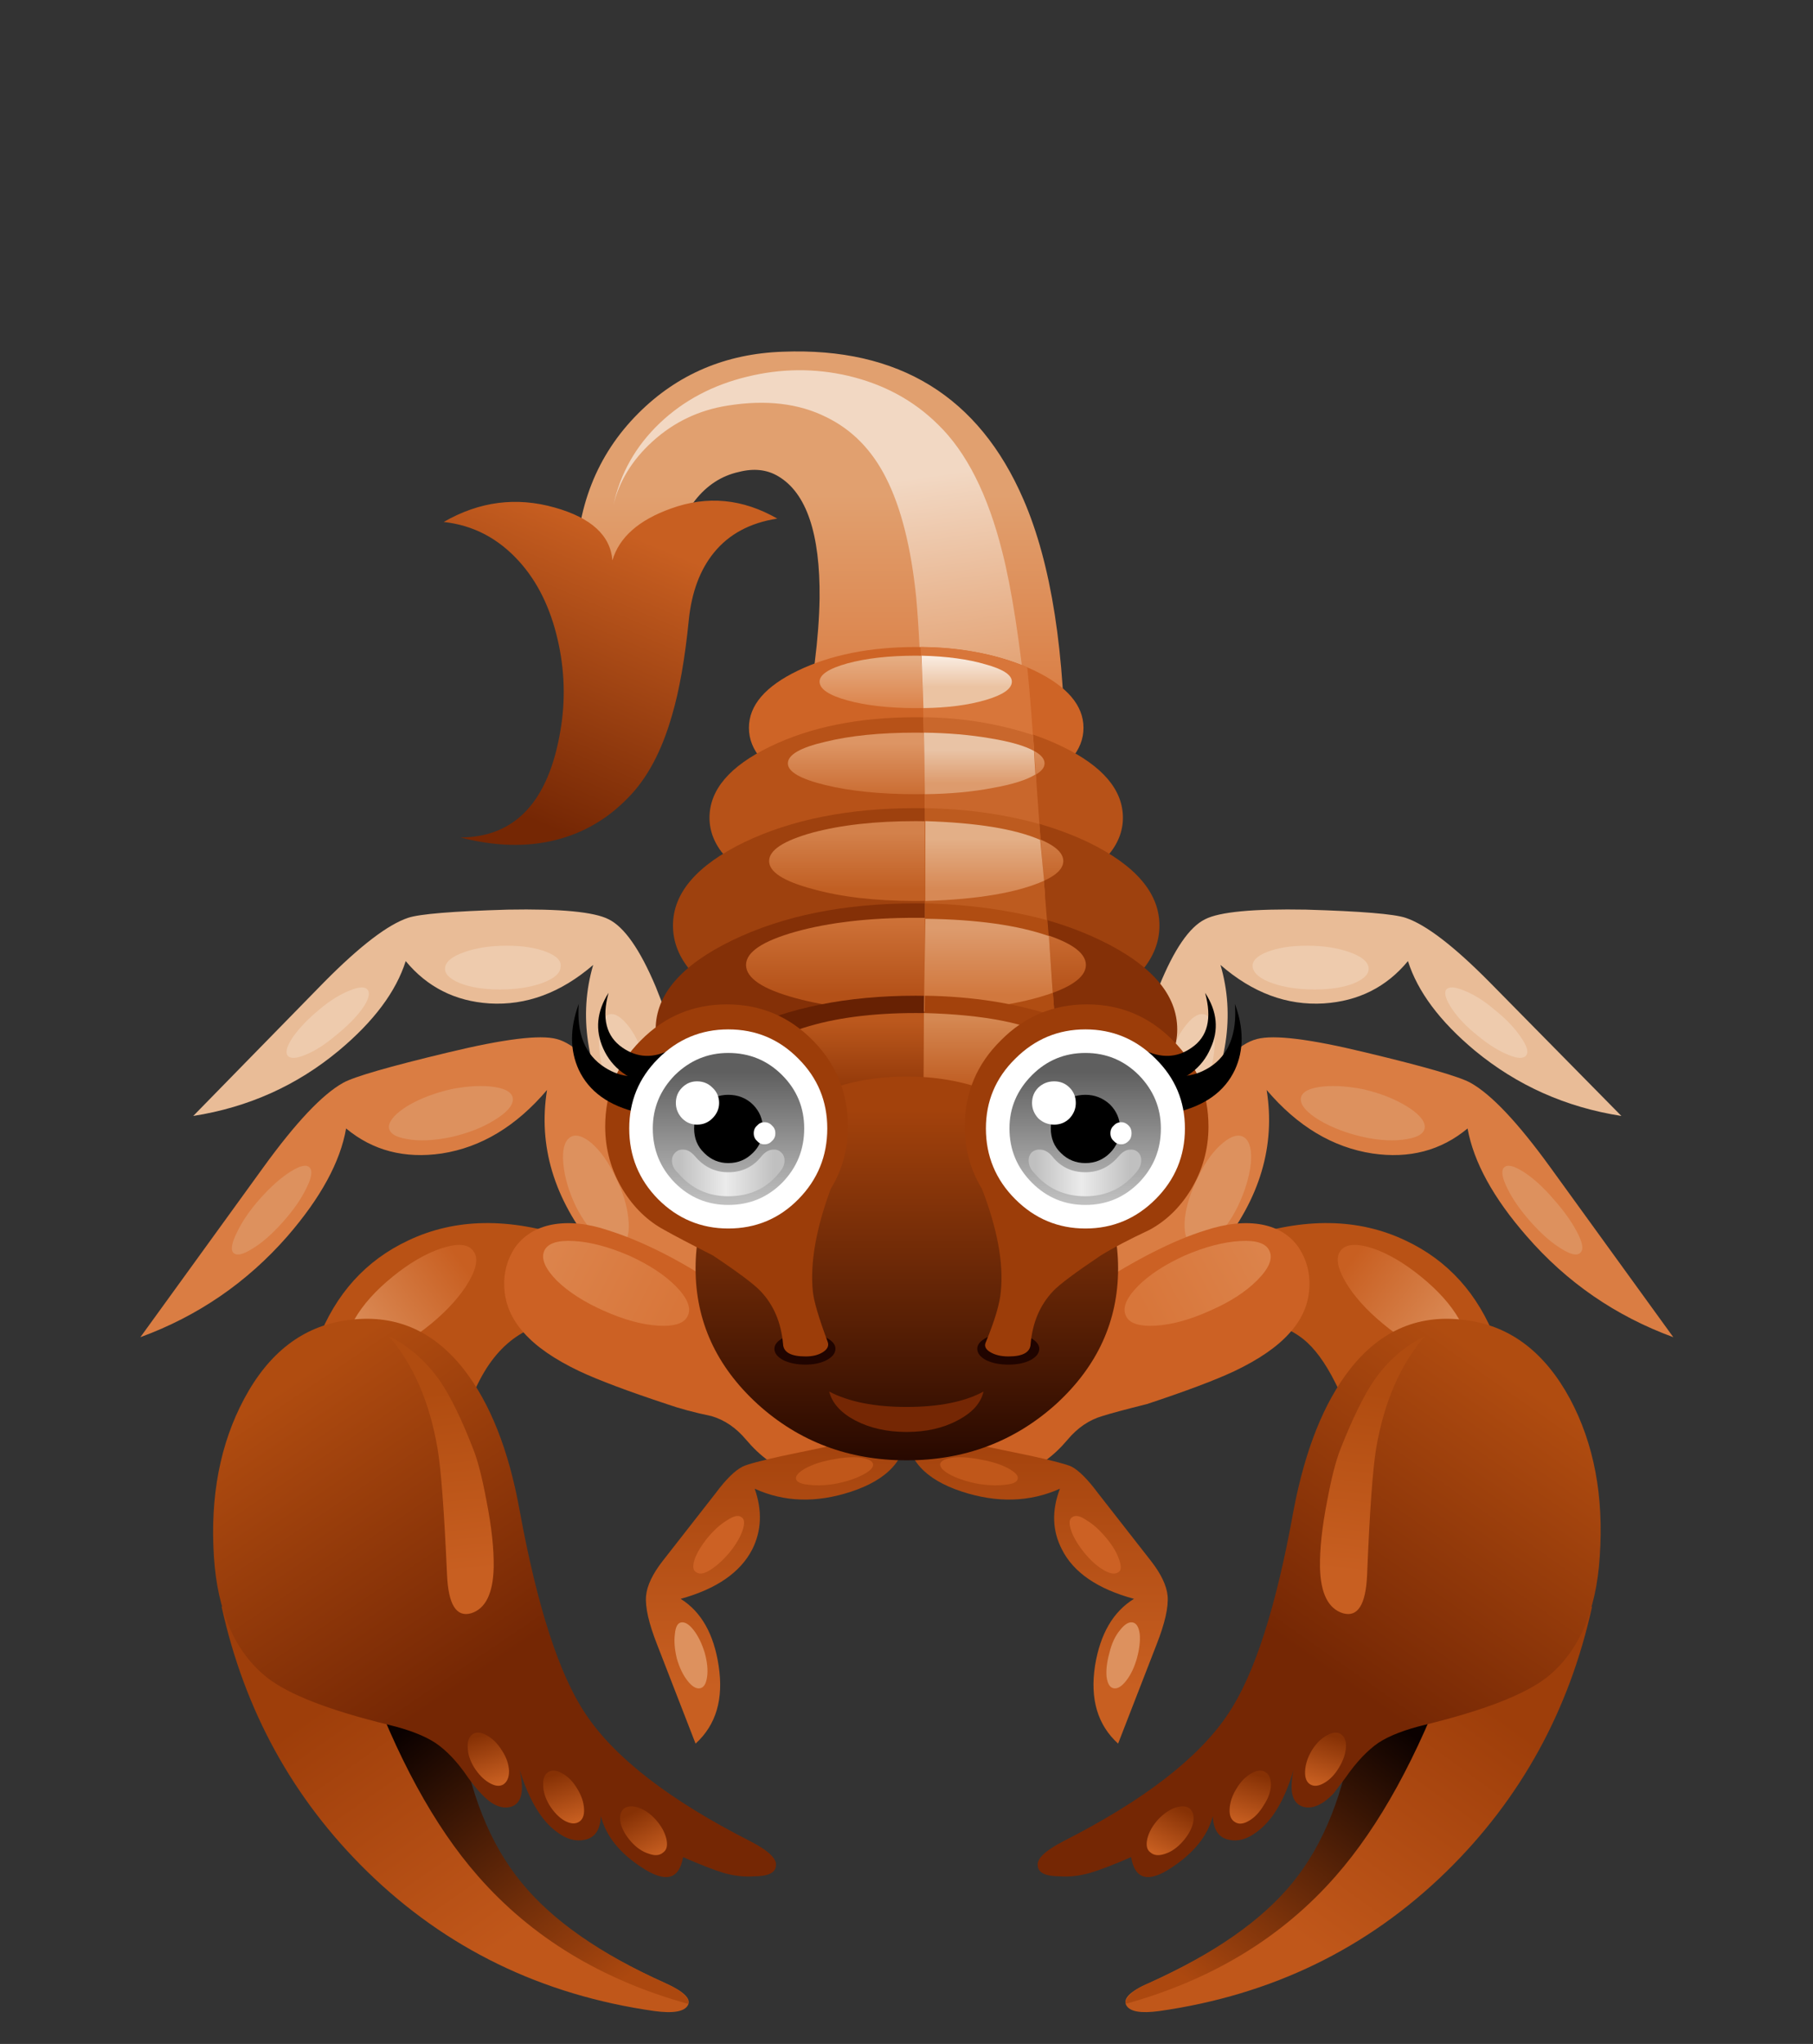 <svg xmlns="http://www.w3.org/2000/svg" xmlns:xlink="http://www.w3.org/1999/xlink" preserveAspectRatio="none" width="284" height="320"><rect width="100%" height="100%" fill="#333333" stroke="none"/><defs><linearGradient id="a" gradientUnits="userSpaceOnUse" x1="298.15" y1="195.537" x2="298.15" y2="217.463" spreadMethod="pad"><stop offset="0%" stop-color="#E1A06F"/><stop offset="100%" stop-color="#DA7D43"/></linearGradient><linearGradient id="b" gradientUnits="userSpaceOnUse" x1="296.475" y1="195.363" x2="299.925" y2="219.938" spreadMethod="pad"><stop offset="0%" stop-color="#F2D8C3"/><stop offset="100%" stop-color="#E19A68"/></linearGradient><linearGradient id="c" gradientUnits="userSpaceOnUse" x1="308.1" y1="226.525" x2="308.1" y2="221.375" spreadMethod="pad"><stop offset="0%" stop-color="#CB6E34"/><stop offset="100%" stop-color="#DD9564"/></linearGradient><linearGradient id="d" gradientUnits="userSpaceOnUse" x1="308.1" y1="236.525" x2="308.1" y2="230.675" spreadMethod="pad"><stop offset="0%" stop-color="#C15F23"/><stop offset="100%" stop-color="#D3814B"/></linearGradient><linearGradient id="e" gradientUnits="userSpaceOnUse" x1="308.1" y1="247.513" x2="308.1" y2="239.787" spreadMethod="pad"><stop offset="0%" stop-color="#B45118"/><stop offset="100%" stop-color="#CD7137"/></linearGradient><linearGradient id="f" gradientUnits="userSpaceOnUse" x1="308.1" y1="258.512" x2="308.1" y2="250.287" spreadMethod="pad"><stop offset="0%" stop-color="#8B3305"/><stop offset="100%" stop-color="#BB581D"/></linearGradient><linearGradient id="g" gradientUnits="userSpaceOnUse" x1="308.05" y1="217.525" x2="308.05" y2="212.475" spreadMethod="pad"><stop offset="0%" stop-color="#DC844C"/><stop offset="100%" stop-color="#E5AD83"/></linearGradient><linearGradient id="h" gradientUnits="userSpaceOnUse" x1="315.6" y1="247.525" x2="315.6" y2="240.575" spreadMethod="pad"><stop offset="0%" stop-color="#D1783E"/><stop offset="100%" stop-color="#DD9B6D"/></linearGradient><linearGradient id="i" gradientUnits="userSpaceOnUse" x1="315.85" y1="258.538" x2="315.85" y2="249.963" spreadMethod="pad"><stop offset="0%" stop-color="#BB5418"/><stop offset="100%" stop-color="#D58852"/></linearGradient><linearGradient id="j" gradientUnits="userSpaceOnUse" x1="276.075" y1="198.675" x2="263.825" y2="227.525" spreadMethod="pad"><stop offset="0%" stop-color="#C85F21"/><stop offset="100%" stop-color="#752704"/></linearGradient><linearGradient id="k" gradientUnits="userSpaceOnUse" x1="314.7" y1="225.525" x2="314.7" y2="222.075" spreadMethod="pad"><stop offset="0%" stop-color="#DD9B6D"/><stop offset="100%" stop-color="#E9C3A5"/></linearGradient><linearGradient id="l" gradientUnits="userSpaceOnUse" x1="315.2" y1="236.525" x2="315.2" y2="231.275" spreadMethod="pad"><stop offset="0%" stop-color="#D78955"/><stop offset="100%" stop-color="#E3AF87"/></linearGradient><linearGradient id="m" gradientUnits="userSpaceOnUse" x1="313.35" y1="215.5" x2="313.35" y2="212.2" spreadMethod="pad"><stop offset="0%" stop-color="#EBC3A2"/><stop offset="100%" stop-color="#FAEFE5"/></linearGradient><linearGradient id="n" gradientUnits="userSpaceOnUse" x1="364.875" y1="283.988" x2="353.225" y2="275.213" spreadMethod="pad"><stop offset="0%" stop-color="#DD915E"/><stop offset="100%" stop-color="#C85F21"/></linearGradient><linearGradient id="o" gradientUnits="userSpaceOnUse" x1="344.888" y1="273.475" x2="331.813" y2="280.425" spreadMethod="pad"><stop offset="0%" stop-color="#DC844C"/><stop offset="100%" stop-color="#D8763A"/></linearGradient><linearGradient id="p" gradientUnits="userSpaceOnUse" x1="249.088" y1="284" x2="260.913" y2="275.4" spreadMethod="pad"><stop offset="0%" stop-color="#DD915E"/><stop offset="100%" stop-color="#C85F21"/></linearGradient><linearGradient id="q" gradientUnits="userSpaceOnUse" x1="269.813" y1="273.887" x2="282.987" y2="280.613" spreadMethod="pad"><stop offset="0%" stop-color="#DC844C"/><stop offset="100%" stop-color="#D8763A"/></linearGradient><linearGradient id="r" gradientUnits="userSpaceOnUse" x1="293.55" y1="319.5" x2="293.55" y2="293" spreadMethod="pad"><stop offset="0%" stop-color="#C85F21"/><stop offset="100%" stop-color="#A3420C"/></linearGradient><linearGradient id="s" gradientUnits="userSpaceOnUse" x1="320.7" y1="319.5" x2="320.7" y2="293" spreadMethod="pad"><stop offset="0%" stop-color="#C85F21"/><stop offset="100%" stop-color="#A3420C"/></linearGradient><linearGradient id="t" gradientUnits="userSpaceOnUse" x1="307.1" y1="259.5" x2="307.1" y2="295.7" spreadMethod="pad"><stop offset="0%" stop-color="#A3420C"/><stop offset="100%" stop-color="#280900"/></linearGradient><linearGradient id="u" gradientUnits="userSpaceOnUse" x1="288.6" y1="255.55" x2="288.6" y2="269.05" spreadMethod="pad"><stop offset="0%" stop-color="#5F5F5F"/><stop offset="100%" stop-color="silver"/></linearGradient><linearGradient id="v" gradientUnits="userSpaceOnUse" x1="283.462" y1="266.05" x2="293.337" y2="266.05" spreadMethod="pad"><stop offset="0%" stop-color="silver"/><stop offset="49.02%" stop-color="#EBEBEB"/><stop offset="100%" stop-color="silver"/></linearGradient><linearGradient id="w" gradientUnits="userSpaceOnUse" x1="325.65" y1="255.55" x2="325.65" y2="269.05" spreadMethod="pad"><stop offset="0%" stop-color="#5F5F5F"/><stop offset="100%" stop-color="silver"/></linearGradient><linearGradient id="x" gradientUnits="userSpaceOnUse" x1="320.462" y1="266.05" x2="330.337" y2="266.05" spreadMethod="pad"><stop offset="0%" stop-color="silver"/><stop offset="49.02%" stop-color="#EBEBEB"/><stop offset="100%" stop-color="silver"/></linearGradient><linearGradient id="y" gradientUnits="userSpaceOnUse" x1="347.288" y1="344.925" x2="365.413" y2="319.975" spreadMethod="pad"><stop offset="0%" stop-color="#C0571A"/><stop offset="100%" stop-color="#9E3E0A"/></linearGradient><linearGradient id="z" gradientUnits="userSpaceOnUse" x1="357.863" y1="323.038" x2="337.137" y2="350.563" spreadMethod="pad"><stop offset="0%" stop-color="#0B0100"/><stop offset="100%" stop-color="#AC480F"/></linearGradient><linearGradient id="A" gradientUnits="userSpaceOnUse" x1="352.3" y1="318.825" x2="373" y2="289.275" spreadMethod="pad"><stop offset="0%" stop-color="#752704"/><stop offset="100%" stop-color="#B04C10"/></linearGradient><linearGradient id="B" gradientUnits="userSpaceOnUse" x1="335.662" y1="332.113" x2="333.238" y2="336.887" spreadMethod="pad"><stop offset="0%" stop-color="#863105"/><stop offset="100%" stop-color="#C85F21"/></linearGradient><linearGradient id="C" gradientUnits="userSpaceOnUse" x1="343.588" y1="328.575" x2="342.012" y2="333.725" spreadMethod="pad"><stop offset="0%" stop-color="#863105"/><stop offset="100%" stop-color="#C85F21"/></linearGradient><linearGradient id="D" gradientUnits="userSpaceOnUse" x1="351.438" y1="324.525" x2="349.862" y2="329.675" spreadMethod="pad"><stop offset="0%" stop-color="#863105"/><stop offset="100%" stop-color="#C85F21"/></linearGradient><linearGradient id="E" gradientUnits="userSpaceOnUse" x1="353.85" y1="307.688" x2="356.15" y2="288.913" spreadMethod="pad"><stop offset="0%" stop-color="#C85F21"/><stop offset="100%" stop-color="#B04C10"/></linearGradient><linearGradient id="F" gradientUnits="userSpaceOnUse" x1="266.8" y1="344.887" x2="249.1" y2="319.613" spreadMethod="pad"><stop offset="0%" stop-color="#C0571A"/><stop offset="100%" stop-color="#9E3E0A"/></linearGradient><linearGradient id="G" gradientUnits="userSpaceOnUse" x1="255.95" y1="323.175" x2="277.15" y2="350.325" spreadMethod="pad"><stop offset="0%" stop-color="#0B0100"/><stop offset="100%" stop-color="#AC480F"/></linearGradient><linearGradient id="H" gradientUnits="userSpaceOnUse" x1="261.537" y1="318.85" x2="241.362" y2="288.95" spreadMethod="pad"><stop offset="0%" stop-color="#752704"/><stop offset="100%" stop-color="#B04C10"/></linearGradient><linearGradient id="I" gradientUnits="userSpaceOnUse" x1="278.7" y1="332.438" x2="281.2" y2="337.163" spreadMethod="pad"><stop offset="0%" stop-color="#863105"/><stop offset="100%" stop-color="#C85F21"/></linearGradient><linearGradient id="J" gradientUnits="userSpaceOnUse" x1="270.625" y1="328.5" x2="272.275" y2="333.6" spreadMethod="pad"><stop offset="0%" stop-color="#863105"/><stop offset="100%" stop-color="#C85F21"/></linearGradient><linearGradient id="K" gradientUnits="userSpaceOnUse" x1="262.775" y1="324.45" x2="264.425" y2="329.55" spreadMethod="pad"><stop offset="0%" stop-color="#863105"/><stop offset="100%" stop-color="#C85F21"/></linearGradient><linearGradient id="L" gradientUnits="userSpaceOnUse" x1="260.137" y1="307.663" x2="258.162" y2="288.837" spreadMethod="pad"><stop offset="0%" stop-color="#C85F21"/><stop offset="100%" stop-color="#B04C10"/></linearGradient><path fill="#FFF" fill-opacity="0" d="M284 0H0v320h284V0z" id="M"/><path fill="#E9BC97" d="M359 239.5q-1.8-.6-10.35-.85-8.25-.15-10.5 1-2.45 1.2-4.8 7l-9.1 22.85.25 4q8.2-4.3 12.75-12.6 4.8-8.65 2.5-16.5 5 4.35 10.75 4 5.4-.35 8.75-4.4 1.5 4.75 6.95 9.3 6.6 5.45 15.25 6.8l-13.75-13.95q-5.55-5.6-8.7-6.65z" id="N"/><path fill="#EECBAD" d="M344.6 243.05q-1.65.65-1.5 1.6.2 1 2.05 1.65 1.85.65 4.4.65 2.5 0 4.1-.65 1.65-.7 1.5-1.65-.15-.95-2.05-1.6-1.85-.65-4.35-.65-2.5 0-4.15.65z" id="O"/><path fill="#EECBAD" d="M333.7 258.7q.05 2 .85 2.45.85.4 2-1t1.9-3.8q.75-2.4.7-4.35-.05-1.95-.9-2.4-.9-.4-2 .95-1.15 1.35-1.9 3.75-.75 2.35-.65 4.4z" id="P"/><path fill="#EECBAD" d="M369.7 253.75q1.45.6 1.85.05.4-.55-.6-1.95-.95-1.4-2.7-2.8-1.65-1.4-3.2-2-1.45-.6-1.85-.05-.3.6.65 2t2.65 2.75q1.7 1.4 3.2 2z" id="Q"/><path fill="#DA7D43" d="M324.2 283.95q9.4-2.55 15.45-10.05 6.3-7.8 4.9-16.5 4.8 5.65 11 6.6 5.75.85 9.9-2.6.95 5.25 6.15 11.2 6.25 7.2 15.25 10.5l-12.75-17.6q-5.1-7.05-8.35-8.85-1.7-.95-10.9-3.15-8.65-2.1-11.3-1.4-2.8.7-6.2 6.15l-12.8 21.5-.35 4.2z" id="R"/><path fill="#DD915E" d="M349.95 257.1q-1.85.3-1.85 1.3.05 1 1.95 2.15 1.95 1.15 4.6 1.75 2.6.55 4.5.2 1.85-.3 1.85-1.3-.05-1-1.95-2.15t-4.55-1.75q-2.7-.5-4.55-.2z" id="S"/><path fill="#DD915E" d="M336.05 270.7q-.2 2.1.65 2.75.85.65 2.3-.55 1.45-1.15 2.55-3.4 1.1-2.3 1.35-4.4.2-2.1-.65-2.75-.85-.6-2.25.55-1.45 1.2-2.55 3.5-1.15 2.25-1.4 4.3z" id="T"/><path fill="#DD915E" d="M375.2 273.9q1.5.95 2 .4.5-.5-.35-2.1-.85-1.65-2.5-3.5-1.6-1.85-3.1-2.8-1.5-.95-2-.45-.5.5.35 2.2.8 1.65 2.45 3.5 1.65 1.85 3.15 2.75z" id="U"/><path fill="#E9BC97" d="M255.25 239.5q-3.15 1.05-8.7 6.65L232.9 260.1q8.6-1.35 15.15-6.8 5.45-4.55 6.95-9.3 3.35 4.05 8.7 4.4 5.75.35 10.8-4-2.3 7.85 2.5 16.5 4.55 8.3 12.75 12.6l.25-4-9-22.85q-2.45-5.8-4.9-7-2.25-1.15-10.5-1-8.55.25-10.35.85z" id="V"/><path fill="#EECBAD" d="M271.1 244.65q.2-.95-1.45-1.6-1.65-.65-4.15-.65-2.5 0-4.35.65-1.9.65-2.05 1.6-.15.95 1.55 1.65 1.65.65 4.15.65 2.5 0 4.35-.65 1.9-.7 1.95-1.65z" id="W"/><path fill="#EECBAD" d="M279.7 261.15q.85-.45.9-2.45.05-2-.7-4.4-.75-2.4-1.9-3.75t-2-.95q-.85.45-.9 2.4-.05 1.95.7 4.35.75 2.4 1.9 3.8t2 1z" id="X"/><path fill="#EECBAD" d="M251.05 247q-.4-.55-1.85.05-1.55.6-3.2 2-1.7 1.4-2.7 2.8-.95 1.4-.6 1.95.4.55 1.85-.05 1.5-.6 3.15-2 1.75-1.4 2.75-2.75 1-1.4.6-2z" id="Y"/><path fill="#DA7D43" d="M269.7 257.4q-1.4 8.7 4.95 16.5 6 7.5 15.4 10.05l-.35-4.2-12.8-21.5q-3.45-5.45-6.2-6.15-2.6-.7-11.3 1.4-9.2 2.2-10.9 3.15-3.25 1.8-8.35 8.85l-12.75 17.6q9-3.3 15.3-10.5 5.2-6 6.1-11.2 4.15 3.45 9.95 2.6 6.15-.95 10.95-6.6z" id="Z"/><path fill="#DD915E" d="M266.15 258.4q0-1-1.85-1.3-1.85-.3-4.5.2-2.65.6-4.6 1.75-1.85 1.15-1.95 2.15 0 1 1.9 1.3 1.85.35 4.55-.2 2.65-.6 4.5-1.75 1.9-1.15 1.95-2.15z" id="aa"/><path fill="#DD915E" d="M277.55 273.45q.85-.65.6-2.75-.2-2-1.35-4.3-1.1-2.3-2.5-3.5-1.4-1.15-2.25-.55-.85.65-.65 2.75.2 2.1 1.3 4.4 1.15 2.25 2.55 3.4 1.45 1.2 2.3.55z" id="ab"/><path fill="#DD915E" d="M244.65 267.65q.85-1.7.35-2.2-.5-.5-2 .45t-3.15 2.8q-1.6 1.8-2.4 3.5-.8 1.6-.4 2.1.5.55 2-.4 1.5-.9 3.15-2.75t2.45-3.5z" id="ac"/><path fill="url(#a)" d="M285.1 196.1q1.85-2.35 4.55-2.95 2.35-.6 4.1.45 4.4 2.6 4.3 12.7-.1 6.1-1.8 14.3-.4 1.7 5.15 2.8 7.05 1.4 7.8 1.8 2.7 1.5 8.5 1.1 5.9-.45 5.9-2.4 0-17.9-4.35-27.9-6.95-16.05-25-15.35-8.95.3-15.05 6.4-6.5 6.5-6.5 16.55l10.5 2.45q-1.05-6.3 1.9-9.95z" id="ad"/><path fill="url(#b)" d="M281.45 188.05q-3.76 3.57-4.85 8.55.91-3.74 4.05-6.6 3.35-3.05 7.85-3.75 5.95-.95 10.25 1.2 4 1.95 6.2 6.3 2.35 4.6 3.15 12.45.4 4.4.6 12 .5 10.2.3 27.25-.2 22.1-.2 22.45 0 1 2.25 2.05 2.3 1.05 4.95 1.15 7.2.35 7.1-6.1-.05-9.6-2.1-30.95-.7-10-1.35-15.85-1.15-11.1-2.6-16.75-2.25-8.95-6.7-13.25-3.8-3.75-9.35-5.05-5.2-1.2-10.5.1-5.35 1.3-9.05 4.8z" id="ae"/><path fill="#B6561C" d="M320 239.3q-4.2-.95-9.05-1.2-.9 13.9-2.9 26.1 6.35 0 11.75-1.2-.05-4.2.05-11.45.15-10.15.15-12.25z" id="af"/><path fill="#CE6426" d="M295.8 225.7q5.1 2.45 12.25 2.45 7.2 0 12.35-2.45 5.1-2.45 5.1-5.95t-5.1-5.95q-5.15-2.45-12.35-2.45-7.15 0-12.25 2.45t-5.1 5.95q0 3.5 5.1 5.95z" id="ag"/><path fill="#B75218" d="M292.9 236.4q6.35 3.05 15.15 3.05 8.9 0 15.25-3.05 6.3-3.05 6.3-7.3 0-4.35-6.3-7.4-6.3-3.05-15.25-3.05-8.85 0-15.15 3.05-6.3 3.05-6.3 7.4 0 4.25 6.3 7.3z" id="ah"/><path fill="url(#c)" d="M298.65 225.7q3.9.95 9.4.95t9.45-.95q3.95-.95 3.95-2.25 0-1.35-3.95-2.25-3.9-.95-9.45-.95-5.55 0-9.4.95-3.9.9-3.9 2.25 0 1.3 3.9 2.25z" id="ai"/><path fill="#9E410E" d="M333.4 240.3q0-5.05-7.4-8.65-7.45-3.55-17.95-3.55-10.45 0-17.85 3.55-7.4 3.6-7.4 8.65 0 5.1 7.4 8.7 7.4 3.55 17.85 3.55 10.5 0 17.95-3.55 7.4-3.6 7.4-8.7z" id="aj"/><path fill="url(#d)" d="M297.3 236.5q4.45 1.25 10.75 1.25 6.35 0 10.85-1.25 4.5-1.2 4.5-2.9t-4.5-2.95q-4.45-1.2-10.85-1.2-6.3 0-10.75 1.2-4.5 1.25-4.5 2.95 0 1.7 4.5 2.9z" id="ak"/><path fill="#843007" d="M327.3 260.35q7.95-3.85 7.95-9.25t-7.95-9.25q-8-3.85-19.25-3.85-11.15 0-19.1 3.85-7.95 3.85-7.95 9.25t7.95 9.25q7.95 3.85 19.1 3.85 11.25 0 19.25-3.85z" id="al"/><path fill="url(#e)" d="M295.55 240.95q-5.15 1.45-5.15 3.45 0 2.05 5.15 3.45 5.15 1.4 12.5 1.4t12.55-1.4q5.15-1.45 5.15-3.45t-5.15-3.45q-5.25-1.45-12.55-1.45-7.3 0-12.5 1.45z" id="am"/><path fill="#672103" d="M334.2 260.2q0-5.25-7.65-8.9-7.7-3.7-18.5-3.7-10.75 0-18.35 3.7-7.65 3.65-7.65 8.9 0 5.2 7.65 8.9t18.35 3.7q10.8 0 18.5-3.7 7.65-3.7 7.65-8.9z" id="an"/><path fill="url(#f)" d="M296.35 258.25q4.85 1.5 11.7 1.5 6.9 0 11.75-1.5 4.9-1.55 4.9-3.7 0-2.1-4.9-3.6-4.9-1.55-11.75-1.55t-11.7 1.55q-4.85 1.5-4.85 3.6 0 2.15 4.85 3.7z" id="ao"/><path fill="url(#g)" d="M300.95 216.9q2.9.8 7.1.8 4.2 0 7.1-.8 2.9-.8 2.9-1.95 0-1.1-2.9-1.9-2.95-.8-7.1-.8-4.15 0-7.1.8-2.9.8-2.9 1.9 0 1.15 2.9 1.95z" id="ap"/><path fill="#D8763A" d="M319.65 213.45q-5.15-2.1-11.1-2.1l.15 2.45q.3 9.1.3 14.35 6.95-.25 11.6-2.6-.6-8.85-.95-12.1z" id="aq"/><path fill="#C9672C" d="M320.25 220.5q-5.5-1.8-11.4-1.85.2 6.7.2 20.8 7.15-.25 12.45-2.3-.35-4.1-.5-6.2l-.75-10.45z" id="ar"/><path fill="#BD5B1F" d="M320.9 229.75q-5.5-1.55-11.9-1.65.05 11.7-.1 24.45 7.6-.05 13.65-2.25l-1.65-20.55z" id="as"/><path fill="#B04D12" d="M321.75 239.75q-6-1.6-12.7-1.75-.05 9.95-.25 26.2 7.75-.05 14.3-2.15-.2-8.05-1.35-22.3z" id="at"/><path fill="url(#h)" d="M321.9 241.4q-4.85-1.7-12.85-1.8-.15 9.45-.15 9.65 8.35-.15 13.4-1.95l-.4-5.9z" id="au"/><path fill="#A3420C" d="M322.45 249.7q-6.1-2-13.45-2.1-.2 10.65-.2 20 0 1.1 2.25 2.25 2.3 1.1 4.95 1.25 7.2.35 7.1-6.6 0-5.05-.65-14.8z" id="av"/><path fill="url(#i)" d="M322.7 252.15q-4.3-2.5-13.8-2.75l-.05 10.35q4.5-.05 8.35-.8 3.7-.8 5.7-2l-.2-4.8z" id="aw"/><path fill="url(#j)" d="M287.05 201.55q2.35-2.9 6.6-3.55-5.4-3.1-11.05-1.05-5.05 1.8-6.1 5.4-.3-3.9-6-5.5-6-1.7-11.55 1.5 4.6.5 7.85 4.1 2.85 3.15 4 8.1 1.1 4.75.3 9.45-1.85 11.1-10.4 11.15 5.4 1.4 9.95.25 4.3-1.1 7.45-4.35 3-3 4.6-8.6 1.15-3.9 1.75-9.95.45-4.3 2.6-6.95z" id="ax"/><path fill="url(#k)" d="M320.35 222.15q-1.45-.8-4.5-1.3-3.15-.55-6.95-.6l.1 6.4q3.95-.05 7.05-.65 3.1-.55 4.45-1.4l-.15-2.45z" id="ay"/><path fill="url(#l)" d="M321 231.4q-3.9-1.7-11.95-1.95v8.3q8.2-.25 12.35-2.1l-.4-4.25z" id="az"/><path fill="url(#m)" d="M308.65 212.25l.2 5.45q3.8-.05 6.5-.85 2.7-.8 2.7-1.9 0-1.05-2.75-1.8-2.7-.8-6.65-.9z" id="aA"/><path fill="#B95215" d="M342.05 272.8l-.75 8.55q4.4-.15 7 1.9 1.8 1.4 3.4 4.6 1.85 3.8 2.65 4.75 1.85 2.15 4.9 2.15 1.35 0 3.35.1 1.6 0 2.7-.45 2.7-1.2 3.65-3.85 1.05-3.05-.55-7.1-2.8-7.3-9.4-10.4-7.35-3.5-16.95-.25z" id="aB"/><path fill="url(#n)" d="M360.6 276.8q-2.65-2.15-5.05-2.95-2.5-.8-3.3.25-.8 1 .5 3.25 1.3 2.2 3.9 4.35 2.55 2.15 5.1 2.95 2.45.8 3.25-.2.85-1-.45-3.25t-3.95-4.4z" id="aC"/><path fill="#CC6124" d="M338.15 272q-4.95 1.55-11.65 5.9-3.25 2.15-5.5 2.15-4.75.05-6.1.3-3.55.7-5.8 3.2-2.15 2.4-2 4.95 0 7.35 6.3 8.9 6.1 1.5 10.45-3.65 1.55-1.85 3.6-2.45 1.25-.4 4.65-1.25 6.05-2 9.05-3.4 3.9-1.85 5.8-4 1.95-2.15 2.05-4.8.1-2.2-1.1-4.05-1.3-1.9-3.8-2.4-2.6-.5-5.95.6z" id="aD"/><path fill="url(#o)" d="M336.05 274.6q-3.1 1.4-4.9 3.2-1.8 1.85-1.25 3.05.5 1.2 3.1 1.05 2.55-.15 5.65-1.55 3.1-1.35 4.9-3.15 1.85-1.85 1.3-3.05-.5-1.2-3.05-1.05-2.6.15-5.75 1.5z" id="aE"/><path fill="#B95215" d="M255.25 273.05q-6.6 3.1-9.4 10.4-1.6 4.05-.55 7.1.95 2.65 3.65 3.85 1.1.45 2.7.45.95 0 3.35-.1 3.05 0 4.9-2.15.8-.95 2.65-4.75 3.35-6.75 10.35-6.5l-.7-8.55q-9.6-3.25-16.95.25z" id="aF"/><path fill="url(#p)" d="M258.75 273.85q-2.45.8-5.1 2.95-2.65 2.15-3.95 4.4-1.25 2.25-.45 3.25.85 1 3.3.2 2.5-.8 5.1-2.95 2.6-2.15 3.9-4.35 1.3-2.25.45-3.25-.8-1.05-3.25-.25z" id="aG"/><path fill="#CC6124" d="M276.1 272q-3.25-1.1-5.9-.6-2.5.5-3.85 2.4-1.2 1.85-1.1 4.05.1 2.65 2.05 4.8 1.9 2.15 5.8 4 3 1.4 9.05 3.4 2 .7 4.65 1.25 2.05.6 3.6 2.45 4.35 5.15 10.4 3.65 6.25-1.55 6.25-8.9.15-2.55-2-4.95-2.25-2.5-5.8-3.2-1.3-.25-6-.3-2.25 0-5.5-2.15-6.3-4.2-11.65-5.9z" id="aH"/><path fill="url(#q)" d="M283.1 277.8q-1.8-1.8-4.9-3.2-3.15-1.35-5.7-1.5-2.6-.15-3.1 1.05t1.3 3.05q1.85 1.8 4.9 3.15 3.15 1.4 5.65 1.55 2.6.15 3.1-1.05.55-1.2-1.25-3.05z" id="aI"/><path fill="url(#r)" d="M294.15 295.45q-3.4.75-4.1 1.1-1.2.6-2.8 2.75l-5.55 7.1q-1.55 2-1.7 3.6-.15 1.75 1.15 5.05l4 10.3q3.2-2.9 2.4-8.1-.75-4.95-3.95-6.95 5.6-1.55 7.45-5.15 1.45-2.9.25-6.3 4.6 2.1 10.05.3 5.75-1.9 5.75-6.4l-12.95 2.7z" id="aJ"/><path fill="#DD915E" d="M284.3 318.8q.7.9 1.3.8.6-.1.75-1.2.15-1.05-.25-2.5-.45-1.45-1.15-2.35-.7-.9-1.3-.8-.55.1-.65 1.2-.15 1.1.2 2.55.4 1.4 1.1 2.3z" id="aK"/><path fill="#CC6124" d="M289.9 301.8q-.45-.35-1.5.35-1 .6-2 1.8-1 1.25-1.35 2.25-.35 1.1.2 1.35.5.35 1.5-.3 1-.65 2-1.85.95-1.2 1.3-2.25.35-1.1-.15-1.35z" id="aL"/><path fill="#C0571A" d="M303.6 296.25q-.15-.5-1.45-.65-1.25-.1-2.95.25-1.55.3-2.65.9-1.05.6-.95 1.1.15.5 1.4.6 1.3.15 2.9-.15 1.65-.35 2.75-.95t.95-1.1z" id="aM"/><path fill="url(#s)" d="M330.75 310.3q-3.25 2-4.05 6.95-.8 5.2 2.4 8.1l4-10.3q1.3-3.3 1.15-5.05-.15-1.6-1.7-3.6l-5.55-7.1q-1.6-2.15-2.75-2.75-.75-.35-4.15-1.1l-13-2.7q-.05 4.5 5.75 6.4 5.5 1.8 10.2-.3-1.3 3.4.2 6.3 1.8 3.6 7.5 5.15z" id="aN"/><path fill="#DD915E" d="M331.35 313.95q-.15-1.1-.75-1.2-.6-.1-1.3.8-.75.9-1.1 2.35-.4 1.45-.3 2.5.15 1.1.75 1.2.6.1 1.3-.8.7-.9 1.1-2.3.4-1.45.3-2.55z" id="aO"/><path fill="#CC6124" d="M325.85 302.15q-1-.7-1.5-.35-.5.25-.15 1.35.35 1.05 1.3 2.25 1 1.25 2 1.85 1.05.65 1.6.3.5-.25.1-1.35-.35-1.05-1.35-2.25t-2-1.8z" id="aP"/><path fill="#C0571A" d="M312.05 295.6q-1.3.15-1.45.65-.1.5.95 1.1 1.1.6 2.75.95 1.65.3 2.95.15 1.3-.1 1.4-.6.15-.5-.95-1.1-1.1-.6-2.75-.9-1.65-.35-2.9-.25z" id="aQ"/><path fill="url(#t)" d="M291.6 290.05q6.45 5.85 15.5 5.85t15.55-5.85q6.45-5.9 6.45-14.1t-6.45-14.1q-6.5-5.85-15.55-5.85t-15.5 5.85q-6.45 5.9-6.45 14.1t6.45 14.1z" id="aR"/><path fill="#200400" d="M294.3 285.5q.95.45 2.3.45 1.25 0 2.15-.45.95-.5.95-1.2 0-.65-.95-1.15-.9-.5-2.15-.5-1.35 0-2.3.5-.95.5-.95 1.15 0 .7.95 1.2z" id="aS"/><path fill="#9C3D09" d="M277.6 267.8q1.7 2.75 4.3 4.15 1.5.85 5.05 2.65 3.9 2.6 4.95 3.7 2.05 2.15 2.35 5.5.05 1.3 2.35 1.3 1.1 0 1.8-.45t.5-1.05q-1.4-3.75-1.55-5.25-.45-4.4 1.85-10.65 1.8-2.95 1.8-6.5 0-5.25-3.65-8.95-3.7-3.75-8.95-3.75-5.25 0-8.95 3.75-3.7 3.7-3.7 8.95 0 3.55 1.85 6.6z" id="aT"/><path d="M279.2 259.75l2.05-4.4q-2.9 1.4-5.55-.3-3.05-1.95-2.7-6.6-1.4 3.8 0 6.85 1.6 3.4 6.2 4.45z" id="aU"/><path d="M280.75 257l1.8-3.8q-2.7 1.4-5-.2-2.55-1.75-1.45-5.7-1.85 2.9-.55 5.8 1.35 3 5.2 3.9z" id="aV"/><path fill="#FFF" d="M278.25 261.4q0 4.3 3 7.35 3.05 3.05 7.3 3.05 4.3 0 7.3-3.05t3-7.35q0-4.25-3-7.25-3-3.05-7.3-3.05-4.25 0-7.3 3.05-3 3-3 7.25z" id="aW"/><path fill="url(#u)" d="M280.7 261.4q0 3.3 2.3 5.65 2.3 2.3 5.55 2.3 3.3 0 5.6-2.3 2.3-2.35 2.3-5.65 0-3.25-2.3-5.55t-5.6-2.3q-3.2 0-5.55 2.3-2.3 2.35-2.3 5.55z" id="aX"/><path fill="url(#v)" d="M283.1 263.85q-.45.4-.4 1 .05.65.6 1.15 2.05 2.45 5.25 2.45 3.35 0 5.3-2.45.5-.55.55-1.15.05-.65-.4-1-.3-.3-.85-.25-.6.05-1.15.7-1.3 1.65-3.45 1.65-2.05 0-3.45-1.65-.55-.65-1.15-.7-.5-.05-.85.25z" id="aY"/><path d="M286.05 263.95q1.05 1.05 2.5 1.05 1.5 0 2.55-1.05 1.05-1 1.05-2.55 0-1.45-1.05-2.5-1.05-1-2.55-1-1.45 0-2.5 1-1.05 1.05-1.05 2.5 0 1.55 1.05 2.55z" id="aZ"/><path fill="#FFF" d="M291.55 262.7q.3.35.75.35.5 0 .8-.35.35-.3.35-.8t-.35-.8q-.3-.35-.8-.35-.45 0-.75.35-.35.3-.35.8t.35.8z" id="ba"/><path fill="#FFF" d="M283.75 260.35q.65.65 1.55.65.95 0 1.6-.65.7-.7.7-1.6 0-.95-.7-1.6-.65-.65-1.6-.65-.9 0-1.55.65t-.65 1.6q0 .9.65 1.6z" id="bb"/><path fill="#200400" d="M315.4 285.5q.95.45 2.3.45 1.35 0 2.25-.45.95-.5.95-1.2 0-.65-.95-1.15-.95-.5-2.25-.5-1.35 0-2.3.5-.95.5-.95 1.15 0 .7.95 1.2z" id="bc"/><path fill="#9C3D09" d="M327.3 274.6q1.95-1.2 5.05-2.65 2.6-1.4 4.3-4.15 1.85-3.05 1.85-6.6 0-5.25-3.7-8.95-3.7-3.75-8.95-3.75-5.25 0-8.95 3.75-3.75 3.7-3.75 8.95 0 3.55 1.8 6.5 2.4 6.25 1.95 10.65-.15 1.85-1.55 5.25-.3.6.45 1.05.75.45 1.9.45 2.25 0 2.3-1.3.3-3.35 2.35-5.5 1-1.05 4.95-3.7z" id="bd"/><path d="M332.95 255.35l2.1 4.4q4.6-1.05 6.2-4.45 1.4-3.05 0-6.85.35 4.7-2.65 6.6-2.65 1.65-5.65.3z" id="be"/><path d="M331.7 253.2l1.85 3.8q3.85-.9 5.15-3.9 1.35-2.9-.55-5.8 1.1 4-1.4 5.7-2.25 1.6-5.05.2z" id="bf"/><path fill="#FFF" d="M333 254.15q-3.05-3.05-7.3-3.05t-7.3 3.05q-3.05 3-3.05 7.25 0 4.3 3.05 7.35t7.3 3.05q4.25 0 7.3-3.05t3.05-7.35q0-4.25-3.05-7.25z" id="bg"/><path fill="url(#w)" d="M331.25 255.85q-2.3-2.3-5.55-2.3t-5.55 2.3q-2.35 2.35-2.35 5.55 0 3.3 2.35 5.65 2.3 2.3 5.55 2.3t5.55-2.3q2.3-2.35 2.3-5.65 0-3.2-2.3-5.55z" id="bh"/><path fill="url(#x)" d="M325.7 268.45q3.2 0 5.25-2.45.5-.55.55-1.15.05-.65-.35-1-.35-.3-.85-.25-.6.05-1.15.7-1.4 1.65-3.45 1.65-2.15 0-3.45-1.65-.55-.65-1.2-.7-.5-.05-.9.25-.4.4-.35 1 .05.65.55 1.15 2.05 2.45 5.35 2.45z" id="bi"/><path d="M328.25 258.9q-1.1-1-2.55-1-1.5 0-2.55 1-1.05 1.05-1.05 2.5 0 1.55 1.05 2.55 1.05 1.05 2.55 1.05 1.5 0 2.55-1.05 1.05-1.05 1.05-2.55 0-1.45-1.05-2.5z" id="bj"/><path fill="#FFF" d="M328.65 262.7q.3.35.8.35.4 0 .75-.35.3-.3.3-.8t-.3-.8q-.35-.35-.75-.35-.5 0-.8.35-.35.3-.35.8t.35.8z" id="bk"/><path fill="#FFF" d="M324.7 258.75q0-.95-.65-1.6-.65-.65-1.6-.65-.95 0-1.65.65-.65.65-.65 1.6 0 .9.65 1.6.7.65 1.65.65t1.6-.65q.65-.7.65-1.6z" id="bl"/><path fill="#752704" d="M315.1 288.75q-2.95 1.6-8 1.6-5 0-8.05-1.6.45 1.8 2.7 3 2.3 1.2 5.35 1.2t5.3-1.2q2.3-1.2 2.7-3z" id="bm"/><path fill="url(#y)" d="M378.4 311.1l-13.7 3.75-10.4 8.9q-1.4 10-6.7 16.1-4.9 5.7-15.3 10.4-2.9 1.25-2.35 2.3.55 1 3.45.6 17.55-2.5 29.85-14.5 11.6-11.35 15.15-27.55z" id="bn"/><path fill="url(#z)" d="M351.75 339.1q6.8-7.75 11.9-21.65l1.05-2.6-11.05 8.75q-1.5 10.2-6.4 16.2-4.75 5.85-14.95 10.45-1.35.55-1.95 1.2-.55.55-.45.95 13.5-3.75 21.85-13.3z" id="bo"/><path fill="url(#A)" d="M376.1 289.5q-3.9-7.2-10.65-8.15-7.4-1.1-12.25 5.1-4.05 5.2-5.85 14.65-2.7 15.05-6.8 21.15-4.55 6.85-17.15 13.25-2.9 1.5-2.65 2.6.1 1.05 2.35 1.05 1.45.1 3.05-.35 1.55-.45 4.3-1.65.6 3.5 4.2 1.1 3.5-2.3 4.3-5.35.1 2.15 1.7 2.45 1.4.3 2.85-.8 2.45-1.75 3.85-6.45-.7 3.25.95 3.8 1.45.45 3.2-1.35l1.25-1.65q1.7-2.45 3.45-3.65 1.7-1.1 4.8-1.85 9.2-2.25 12.65-4.9 5-3.95 5.55-12.6.65-9.4-3.1-16.4z" id="bp"/><path fill="url(#B)" d="M336.9 333.6q.2-1-.35-1.5-.5-.4-1.5-.1-.95.35-1.8 1.25-.85.95-1.1 1.95-.25 1.05.3 1.45.55.5 1.55.15.95-.3 1.8-1.25.85-.95 1.1-1.95z" id="bq"/><path fill="url(#C)" d="M345 329.65q0-1-.6-1.35-.55-.35-1.45.15-.9.5-1.55 1.6-.65 1.05-.7 2.1-.05 1 .55 1.35.6.4 1.5-.15.85-.5 1.5-1.6.7-1.05.75-2.1z" id="br"/><path fill="url(#D)" d="M352.8 325.7q.05-.95-.55-1.35-.55-.35-1.45.15-.9.5-1.55 1.55-.65 1.1-.7 2.15-.05 1.05.55 1.4.6.35 1.5-.2.85-.5 1.5-1.6t.7-2.1z" id="bs"/><path fill="url(#E)" d="M355.95 294.6q1.25-7.2 5.05-11.6-3.2 1.55-5.35 4.7-1.6 2.4-3.45 7.1-.7 1.8-1.35 5.3-.8 4.05-.75 6.95.1 4.05 2.4 4.75 2.3.65 2.5-4 .4-9.9.95-13.2z" id="bt"/><path fill="url(#F)" d="M259.95 323.75l-10.45-8.9-13.65-3.75q3.55 16.2 15.15 27.55 12.3 12 29.85 14.5 2.95.4 3.5-.6.55-1-2.35-2.3-10.4-4.65-15.3-10.4-5.25-6.1-6.75-16.1z" id="bu"/><path fill="url(#G)" d="M260.6 323.6l-11.1-8.75 1.2 2.6q5 13.9 11.8 21.65 8.35 9.55 21.85 13.3.2-.4-.4-.95-.6-.6-1.95-1.2-10.2-4.6-14.95-10.45-4.95-6-6.45-16.2z" id="bv"/><path fill="url(#H)" d="M261.05 286.45q-4.85-6.2-12.25-5.1-6.75.95-10.6 8.15-3.75 7-3.15 16.4.55 8.65 5.55 12.6 3.4 2.65 12.65 4.9 3.1.75 4.8 1.85 1.8 1.2 3.45 3.65.8 1.1 1.35 1.65 1.65 1.8 3.15 1.35 1.6-.55.85-3.8 1.5 4.75 3.9 6.45 1.45 1.1 2.85.8 1.6-.3 1.7-2.45.8 3.1 4.3 5.35 3.65 2.4 4.25-1.1 2.75 1.2 4.25 1.65 1.6.45 3.05.35 2.25 0 2.35-1.05.25-1.1-2.65-2.6-12.6-6.4-17.15-13.25-4.1-6.1-6.85-21.15-1.7-9.4-5.8-14.65z" id="bw"/><path fill="url(#I)" d="M277.7 332.1q-.55.5-.35 1.5.25 1 1.1 1.95.85.95 1.85 1.25.95.35 1.5-.15.55-.4.3-1.45-.25-1-1.1-1.95-.8-.9-1.8-1.25-.95-.3-1.5.1z" id="bx"/><path fill="url(#J)" d="M269.85 328.3q-.6.35-.55 1.35 0 1 .65 2.1.7 1.1 1.55 1.6.9.5 1.5.15t.55-1.35q-.05-1.05-.7-2.1-.65-1.1-1.55-1.6t-1.45-.15z" id="by"/><path fill="url(#K)" d="M262 324.35q-.6.4-.55 1.35 0 1 .65 2.1.7 1.1 1.55 1.6.9.55 1.5.2.6-.4.6-1.4-.05-1.1-.75-2.15-.65-1.05-1.55-1.55t-1.45-.15z" id="bz"/><path fill="url(#L)" d="M253.25 283q3.8 4.4 5.05 11.6.55 3.15 1 13.2.2 4.65 2.5 4 2.25-.7 2.35-4.75.05-2.9-.75-6.95-.65-3.5-1.35-5.3-1.8-4.65-3.45-7.1-2.2-3.15-5.35-4.7z" id="bA"/></defs><use xlink:href="#M"/><use xlink:href="#N" transform="matrix(1.506 0 0 1.506 -320.478 -216.994)"/><use xlink:href="#O" transform="matrix(1.506 0 0 1.506 -320.478 -216.994)"/><use xlink:href="#P" transform="matrix(1.506 0 0 1.506 -320.478 -216.994)"/><use xlink:href="#Q" transform="matrix(1.506 0 0 1.506 -320.478 -216.994)"/><use xlink:href="#R" transform="matrix(1.506 0 0 1.506 -320.478 -216.994)"/><use xlink:href="#S" transform="matrix(1.506 0 0 1.506 -320.478 -216.994)"/><use xlink:href="#T" transform="matrix(1.506 0 0 1.506 -320.478 -216.994)"/><use xlink:href="#U" transform="matrix(1.506 0 0 1.506 -320.478 -216.994)"/><use xlink:href="#V" transform="matrix(1.506 0 0 1.506 -320.478 -216.994)"/><use xlink:href="#W" transform="matrix(1.506 0 0 1.506 -320.478 -216.994)"/><use xlink:href="#X" transform="matrix(1.506 0 0 1.506 -320.478 -216.994)"/><use xlink:href="#Y" transform="matrix(1.506 0 0 1.506 -320.478 -216.994)"/><use xlink:href="#Z" transform="matrix(1.506 0 0 1.506 -320.478 -216.994)"/><use xlink:href="#aa" transform="matrix(1.506 0 0 1.506 -320.478 -216.994)"/><use xlink:href="#ab" transform="matrix(1.506 0 0 1.506 -320.478 -216.994)"/><use xlink:href="#ac" transform="matrix(1.506 0 0 1.506 -320.478 -216.994)"/><use xlink:href="#ad" transform="matrix(1.506 0 0 1.506 -320.478 -216.994)"/><use xlink:href="#ae" transform="matrix(1.506 0 0 1.506 -320.478 -216.994)"/><use xlink:href="#af" transform="matrix(1.506 0 0 1.506 -320.478 -216.994)"/><use xlink:href="#ag" transform="matrix(1.506 0 0 1.506 -320.478 -216.994)"/><use xlink:href="#ah" transform="matrix(1.506 0 0 1.506 -320.478 -216.994)"/><use xlink:href="#ai" transform="matrix(1.506 0 0 1.506 -320.478 -216.994)"/><use xlink:href="#aj" transform="matrix(1.506 0 0 1.506 -320.478 -216.994)"/><use xlink:href="#ak" transform="matrix(1.506 0 0 1.506 -320.478 -216.994)"/><use xlink:href="#al" transform="matrix(1.506 0 0 1.506 -320.478 -216.994)"/><use xlink:href="#am" transform="matrix(1.506 0 0 1.506 -320.478 -216.994)"/><use xlink:href="#an" transform="matrix(1.506 0 0 1.506 -320.478 -216.994)"/><use xlink:href="#ao" transform="matrix(1.506 0 0 1.506 -320.478 -216.994)"/><use xlink:href="#ap" transform="matrix(1.506 0 0 1.506 -320.478 -216.994)"/><use xlink:href="#aq" transform="matrix(1.506 0 0 1.506 -320.478 -216.994)"/><use xlink:href="#ar" transform="matrix(1.506 0 0 1.506 -320.478 -216.994)"/><use xlink:href="#as" transform="matrix(1.506 0 0 1.506 -320.478 -216.994)"/><use xlink:href="#at" transform="matrix(1.506 0 0 1.506 -320.478 -216.994)"/><use xlink:href="#au" transform="matrix(1.506 0 0 1.506 -320.478 -216.994)"/><use xlink:href="#av" transform="matrix(1.506 0 0 1.506 -320.478 -216.994)"/><use xlink:href="#aw" transform="matrix(1.506 0 0 1.506 -320.478 -216.994)"/><use xlink:href="#ax" transform="matrix(1.506 0 0 1.506 -320.478 -216.994)"/><use xlink:href="#ay" transform="matrix(1.506 0 0 1.506 -320.478 -216.994)"/><use xlink:href="#az" transform="matrix(1.506 0 0 1.506 -320.478 -216.994)"/><use xlink:href="#aA" transform="matrix(1.506 0 0 1.506 -320.478 -216.994)"/><use xlink:href="#aB" transform="matrix(1.506 0 0 1.506 -320.478 -216.994)"/><use xlink:href="#aC" transform="matrix(1.506 0 0 1.506 -320.478 -216.994)"/><use xlink:href="#aD" transform="matrix(1.506 0 0 1.506 -320.478 -216.994)"/><use xlink:href="#aE" transform="matrix(1.506 0 0 1.506 -320.478 -216.994)"/><use xlink:href="#aF" transform="matrix(1.506 0 0 1.506 -320.478 -216.994)"/><use xlink:href="#aG" transform="matrix(1.506 0 0 1.506 -320.478 -216.994)"/><use xlink:href="#aH" transform="matrix(1.506 0 0 1.506 -320.478 -216.994)"/><use xlink:href="#aI" transform="matrix(1.506 0 0 1.506 -320.478 -216.994)"/><use xlink:href="#aJ" transform="matrix(1.506 0 0 1.506 -320.478 -216.994)"/><use xlink:href="#aK" transform="matrix(1.506 0 0 1.506 -320.478 -216.994)"/><use xlink:href="#aL" transform="matrix(1.506 0 0 1.506 -320.478 -216.994)"/><use xlink:href="#aM" transform="matrix(1.506 0 0 1.506 -320.478 -216.994)"/><use xlink:href="#aN" transform="matrix(1.506 0 0 1.506 -320.478 -216.994)"/><use xlink:href="#aO" transform="matrix(1.506 0 0 1.506 -320.478 -216.994)"/><use xlink:href="#aP" transform="matrix(1.506 0 0 1.506 -320.478 -216.994)"/><use xlink:href="#aQ" transform="matrix(1.506 0 0 1.506 -320.478 -216.994)"/><use xlink:href="#aR" transform="matrix(1.506 0 0 1.506 -320.478 -216.994)"/><use xlink:href="#aS" transform="matrix(1.506 0 0 1.506 -320.478 -216.994)"/><use xlink:href="#aT" transform="matrix(1.506 0 0 1.506 -320.478 -216.994)"/><use xlink:href="#aU" transform="matrix(1.506 0 0 1.506 -320.478 -216.994)"/><use xlink:href="#aV" transform="matrix(1.506 0 0 1.506 -320.478 -216.994)"/><use xlink:href="#aW" transform="matrix(1.506 0 0 1.506 -320.478 -216.994)"/><use xlink:href="#aX" transform="matrix(1.506 0 0 1.506 -320.478 -216.994)"/><use xlink:href="#aY" transform="matrix(1.506 0 0 1.506 -320.478 -216.994)"/><use xlink:href="#aZ" transform="matrix(1.506 0 0 1.506 -320.478 -216.994)"/><use xlink:href="#ba" transform="matrix(1.506 0 0 1.506 -320.478 -216.994)"/><use xlink:href="#bb" transform="matrix(1.506 0 0 1.506 -320.478 -216.994)"/><use xlink:href="#bc" transform="matrix(1.506 0 0 1.506 -320.478 -216.994)"/><use xlink:href="#bd" transform="matrix(1.506 0 0 1.506 -320.478 -216.994)"/><use xlink:href="#be" transform="matrix(1.506 0 0 1.506 -320.478 -216.994)"/><use xlink:href="#bf" transform="matrix(1.506 0 0 1.506 -320.478 -216.994)"/><use xlink:href="#bg" transform="matrix(1.506 0 0 1.506 -320.478 -216.994)"/><use xlink:href="#bh" transform="matrix(1.506 0 0 1.506 -320.478 -216.994)"/><use xlink:href="#bi" transform="matrix(1.506 0 0 1.506 -320.478 -216.994)"/><use xlink:href="#bj" transform="matrix(1.506 0 0 1.506 -320.478 -216.994)"/><use xlink:href="#bk" transform="matrix(1.506 0 0 1.506 -320.478 -216.994)"/><use xlink:href="#bl" transform="matrix(1.506 0 0 1.506 -320.478 -216.994)"/><use xlink:href="#bm" transform="matrix(1.506 0 0 1.506 -320.478 -216.994)"/><use xlink:href="#bn" transform="matrix(1.506 0 0 1.506 -320.478 -216.994)"/><use xlink:href="#bo" transform="matrix(1.506 0 0 1.506 -320.478 -216.994)"/><use xlink:href="#bp" transform="matrix(1.506 0 0 1.506 -320.478 -216.994)"/><use xlink:href="#bq" transform="matrix(1.506 0 0 1.506 -320.478 -216.994)"/><use xlink:href="#br" transform="matrix(1.506 0 0 1.506 -320.478 -216.994)"/><use xlink:href="#bs" transform="matrix(1.506 0 0 1.506 -320.478 -216.994)"/><use xlink:href="#bt" transform="matrix(1.506 0 0 1.506 -320.478 -216.994)"/><use xlink:href="#bu" transform="matrix(1.506 0 0 1.506 -320.478 -216.994)"/><use xlink:href="#bv" transform="matrix(1.506 0 0 1.506 -320.478 -216.994)"/><use xlink:href="#bw" transform="matrix(1.506 0 0 1.506 -320.478 -216.994)"/><use xlink:href="#bx" transform="matrix(1.506 0 0 1.506 -320.478 -216.994)"/><use xlink:href="#by" transform="matrix(1.506 0 0 1.506 -320.478 -216.994)"/><use xlink:href="#bz" transform="matrix(1.506 0 0 1.506 -320.478 -216.994)"/><use xlink:href="#bA" transform="matrix(1.506 0 0 1.506 -320.478 -216.994)"/></svg>